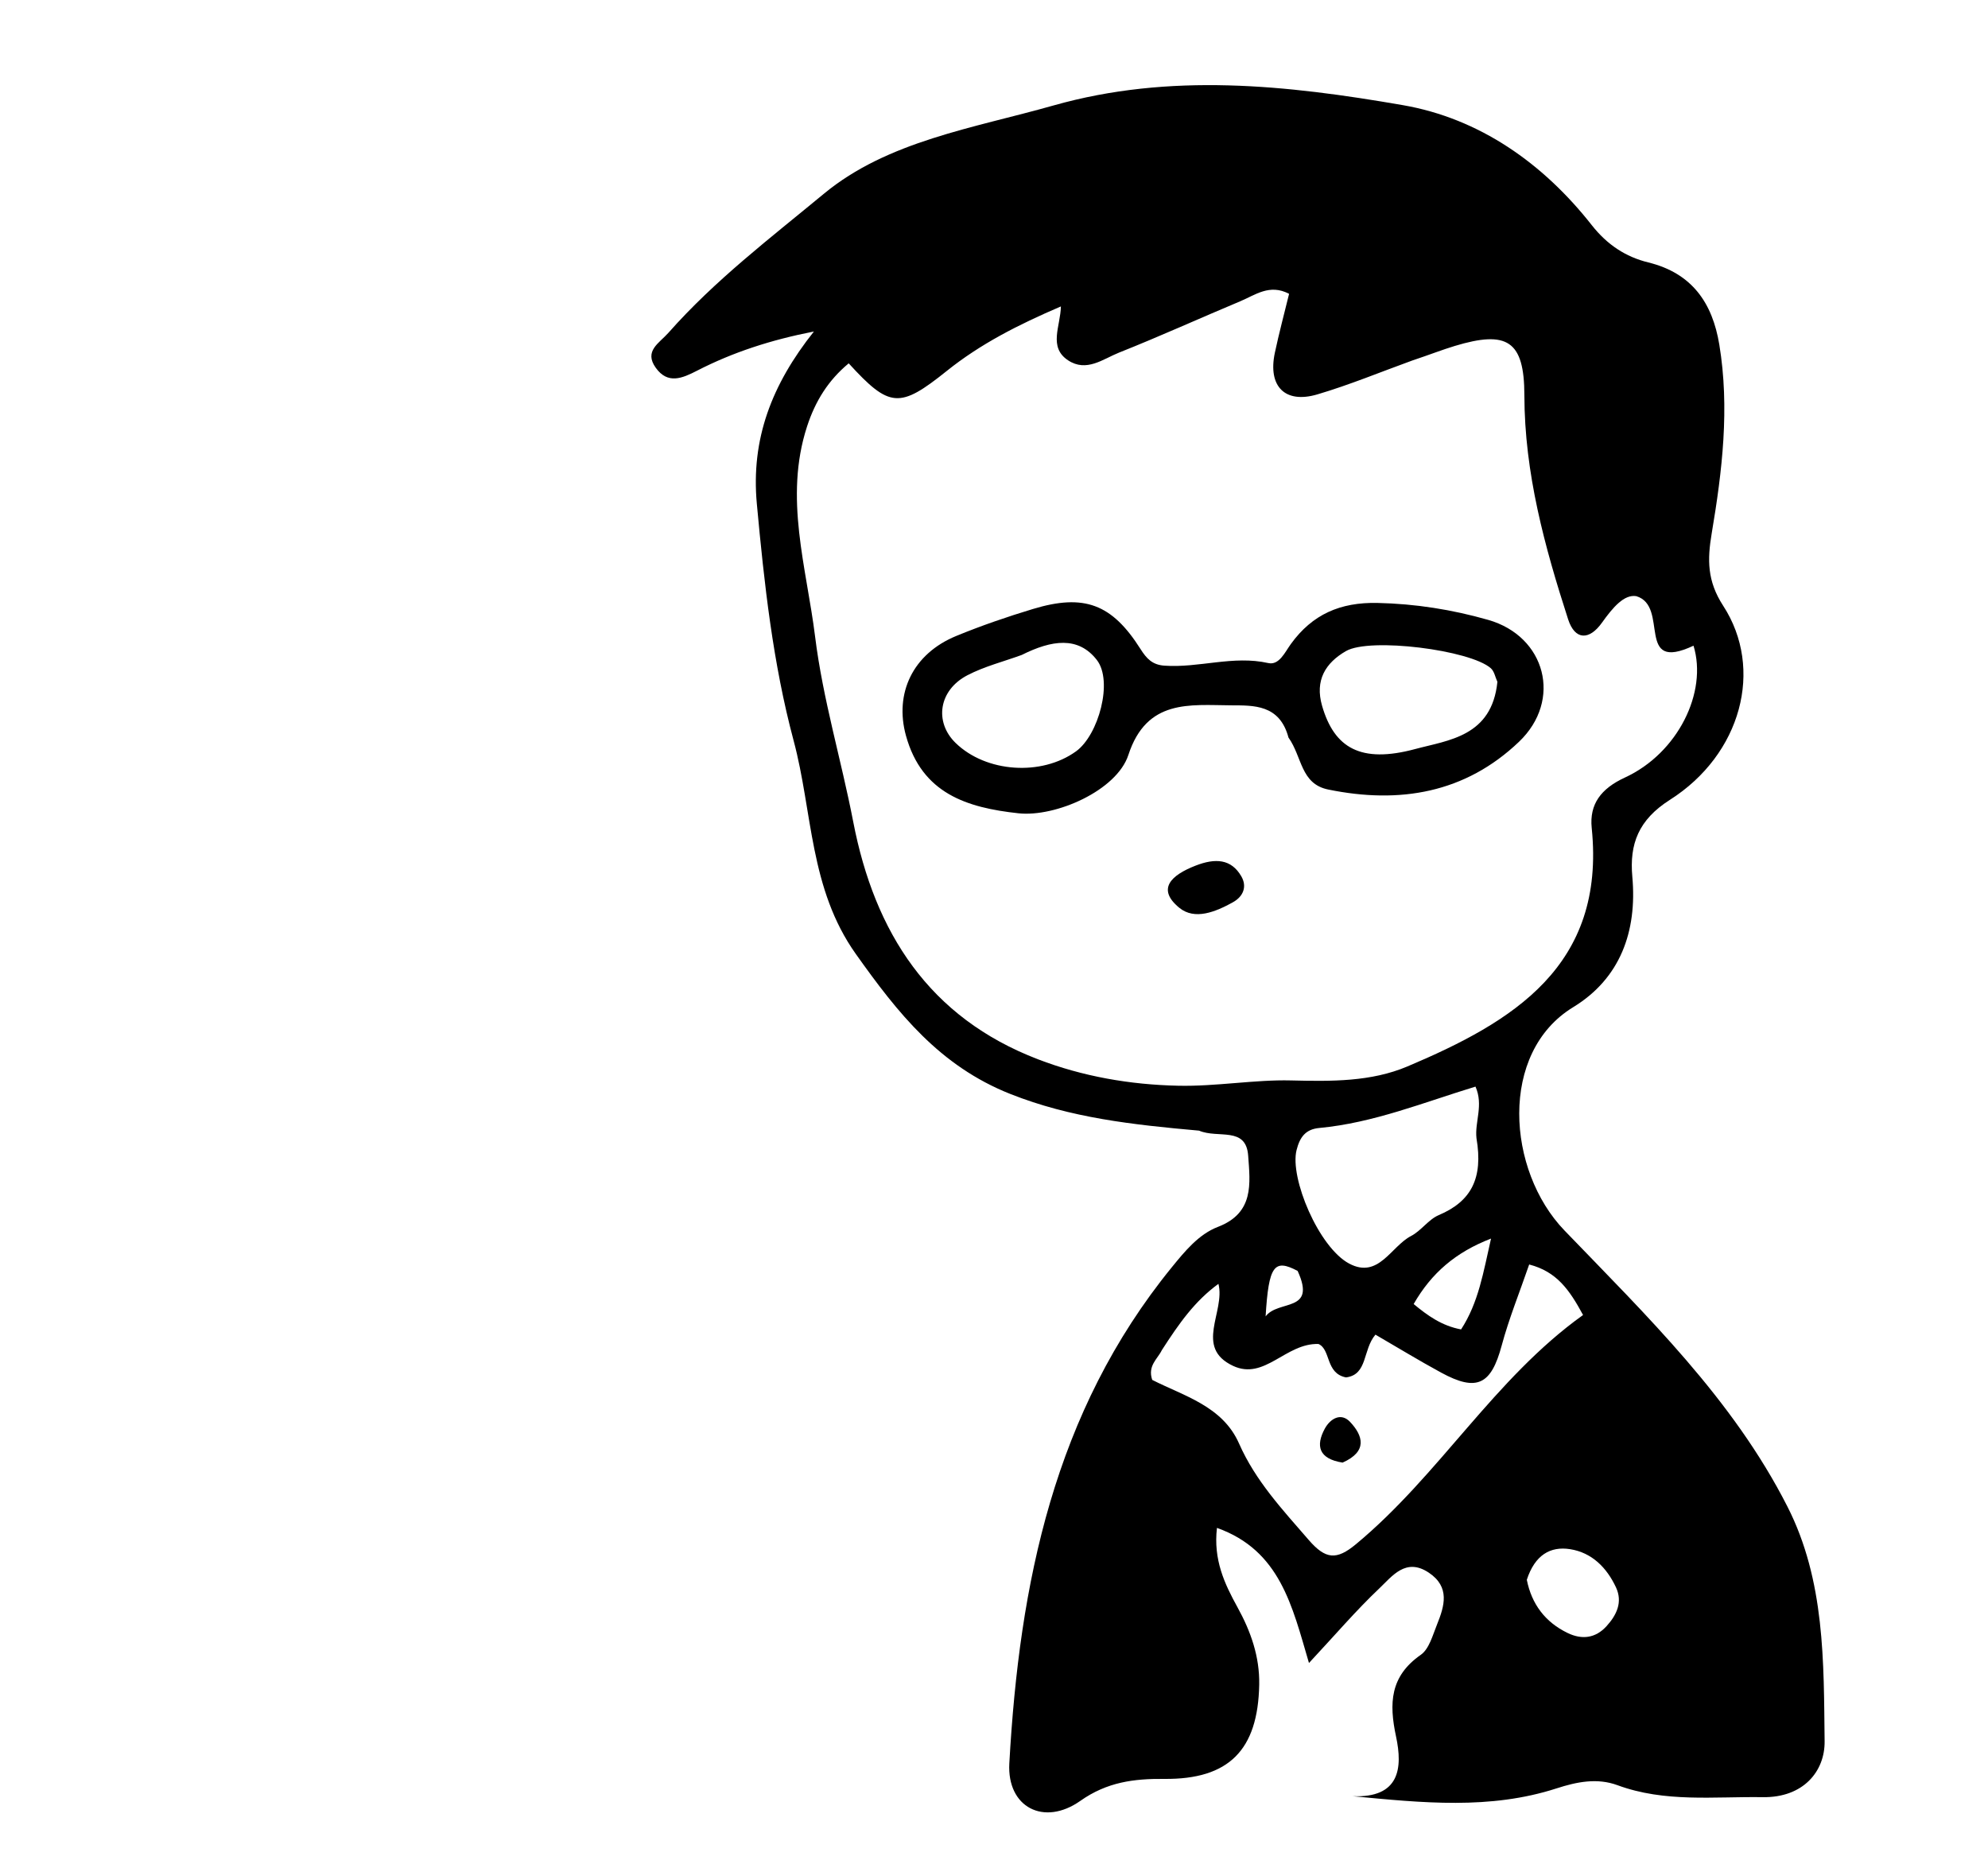 <svg version="1.1" id="Layer_1" xmlns="http://www.w3.org/2000/svg" xmlns:xlink="http://www.w3.org/1999/xlink" x="0px" y="0px"
	 width="100%" viewBox="0 0 256 240" enable-background="new 0 0 256 240" xml:space="preserve">
<path fill="#000000" opacity="1" stroke="none" 
	d="
M154.406,145.592 
	C145.85,144.828 137.888,143.959 130.102,140.869 
	C120.989,137.253 115.621,130.464 110.207,122.843 
	C104.211,114.403 104.657,104.554 102.198,95.374 
	C99.533,85.42 98.407,75.148 97.459,64.866 
	C96.691,56.537 99.366,49.534 104.809,42.687 
	C99.265,43.774 94.38,45.358 89.755,47.737 
	C87.859,48.711 85.992,49.519 84.448,47.364 
	C82.892,45.191 84.891,44.194 86.076,42.852 
	C92.038,36.098 99.258,30.607 106.09,24.952 
	C114.303,18.154 125.387,16.494 135.637,13.588 
	C150.693,9.32 165.747,10.958 180.64,13.538 
	C190.524,15.25 198.714,21.03 204.971,28.986 
	C206.971,31.53 209.354,33.08 212.253,33.792 
	C217.906,35.181 220.513,39.018 221.399,44.373 
	C222.749,52.537 221.776,60.644 220.419,68.69 
	C219.851,72.061 219.828,74.817 221.895,77.998 
	C227.18,86.135 224.234,97.147 215.045,102.989 
	C210.985,105.57 209.819,108.684 210.198,112.892 
	C210.838,119.978 208.614,126.015 202.579,129.696 
	C192.993,135.541 194.022,150.721 201.46,158.445 
	C212.03,169.422 223.111,180.123 230.167,193.991 
	C235.025,203.538 234.842,214.001 234.961,224.23 
	C235.005,228.081 232.225,231.497 227.004,231.419 
	C220.712,231.325 214.405,232.132 208.286,229.878 
	C205.671,228.915 203.057,229.441 200.454,230.285 
	C191.87,233.064 183.137,232.147 174.18,231.295 
	C180.25,231.548 180.64,227.67 179.773,223.616 
	C178.856,219.332 178.994,215.856 182.956,213.091 
	C184.038,212.335 184.489,210.57 185.046,209.193 
	C186.016,206.799 186.747,204.361 183.999,202.517 
	C181.026,200.521 179.275,202.969 177.59,204.564 
	C174.637,207.36 171.983,210.472 168.559,214.143 
	C166.396,206.793 164.837,199.642 156.711,196.745 
	C156.229,200.848 157.689,203.945 159.348,206.953 
	C161.071,210.075 162.22,213.337 162.152,216.936 
	C161.994,225.355 158.248,229.148 149.927,229.068 
	C146.023,229.031 142.56,229.468 139.124,231.891 
	C134.423,235.207 129.657,232.714 129.973,227.066 
	C131.265,203.965 135.726,181.815 150.879,163.206 
	C152.581,161.115 154.365,158.932 156.836,157.984 
	C161.522,156.187 160.987,152.398 160.73,148.812 
	C160.456,144.999 156.865,146.644 154.406,145.592 
M181.856,46.425 
	C177.791,47.896 173.783,49.562 169.645,50.784 
	C165.46,52.021 163.25,49.743 164.165,45.433 
	C164.706,42.884 165.383,40.365 165.999,37.835 
	C163.492,36.514 161.64,37.988 159.72,38.791 
	C154.508,40.973 149.361,43.315 144.111,45.4 
	C142.048,46.22 139.913,47.974 137.53,46.392 
	C134.977,44.696 136.562,42.006 136.615,39.458 
	C131.104,41.82 126.241,44.298 121.923,47.762 
	C115.845,52.636 114.552,52.548 109.29,46.787 
	C106.669,48.964 105.001,51.616 103.925,54.918 
	C100.934,64.106 103.858,73.059 104.966,82.001 
	C105.959,90.02 108.336,97.859 109.873,105.822 
	C112.627,120.093 119.652,131.034 133.664,136.404 
	C139.42,138.611 145.487,139.675 151.718,139.809 
	C156.618,139.916 161.577,139.01 166.239,139.126 
	C171.507,139.257 176.56,139.301 181.236,137.325 
	C194.795,131.596 206.79,124.416 204.969,106.611 
	C204.657,103.556 206.158,101.546 209.246,100.123 
	C216.053,96.986 219.917,89.143 218.078,83.146 
	C210.507,86.689 215.031,78.06 210.71,76.767 
	C209.143,76.507 207.693,78.213 206.281,80.193 
	C204.666,82.457 202.812,82.473 201.929,79.742 
	C198.901,70.365 196.313,60.912 196.298,50.893 
	C196.287,43.867 194.084,42.505 187.322,44.552 
	C185.731,45.033 184.18,45.647 181.856,46.425 
M149.613,173.858 
	C149.065,175.001 147.756,175.86 148.374,177.687 
	C152.413,179.751 157.425,181.048 159.553,185.877 
	C161.678,190.698 165.151,194.397 168.523,198.295 
	C170.701,200.812 172.11,200.916 174.597,198.856 
	C185.353,189.945 192.414,177.517 203.856,169.332 
	C202.101,166.091 200.472,163.745 196.917,162.827 
	C195.672,166.446 194.307,169.804 193.372,173.278 
	C192.019,178.302 190.188,179.256 185.584,176.752 
	C182.708,175.189 179.911,173.481 177.119,171.861 
	C175.454,173.82 176.145,177.007 173.332,177.368 
	C170.661,176.848 171.402,173.778 169.786,173.065 
	C165.561,172.925 162.85,177.792 158.781,175.88 
	C153.745,173.514 157.815,168.904 156.902,165.319 
	C153.878,167.523 151.87,170.351 149.613,173.858 
M190.129,146.565 
	C189.892,144.452 191.062,142.32 190.002,139.922 
	C183.338,141.949 176.861,144.6 169.884,145.249 
	C168.134,145.412 167.387,146.409 166.962,148.094 
	C166.058,151.671 169.809,160.629 173.745,162.715 
	C177.522,164.718 179.111,160.5 181.709,159.156 
	C183.013,158.482 183.945,157.031 185.273,156.469 
	C189.443,154.705 191.014,151.741 190.129,146.565 
M196.611,203.43 
	C197.239,206.577 198.988,208.886 201.87,210.28 
	C203.71,211.17 205.462,210.958 206.874,209.405 
	C208.169,207.979 208.99,206.314 208.09,204.394 
	C206.904,201.864 204.997,199.927 202.185,199.485 
	C199.65,199.088 197.657,200.223 196.611,203.43 
M182.041,167.919 
	C183.818,169.394 185.667,170.73 188.148,171.188 
	C190.403,167.716 191.012,163.838 192.004,159.49 
	C187.457,161.243 184.333,163.929 182.041,167.919 
M167.099,163.656 
	C164.081,162.057 163.375,162.946 162.976,169.512 
	C164.605,167.317 169.576,169.067 167.099,163.656 
z"/>
<path fill="#000000" opacity="1" stroke="none" 
	d="
M165.921,94.973 
	C164.779,90.683 161.409,90.844 158.544,90.825 
	C153.216,90.791 147.664,89.986 145.303,97.216 
	C143.808,101.792 135.947,105.246 131.15,104.726 
	C124.513,104.006 118.725,102.188 116.664,94.735 
	C115.156,89.282 117.533,84.192 123.147,81.888 
	C126.369,80.565 129.68,79.426 133.016,78.418 
	C139.609,76.427 143.184,77.76 146.867,83.578 
	C147.649,84.813 148.396,85.603 149.916,85.714 
	C154.389,86.041 158.786,84.362 163.319,85.382 
	C164.717,85.696 165.465,83.985 166.224,82.934 
	C168.987,79.11 172.591,77.535 177.38,77.64 
	C182.271,77.746 187,78.499 191.634,79.821 
	C199.05,81.935 201.214,90.169 195.606,95.518 
	C188.675,102.13 180.234,103.553 171.031,101.665 
	C167.468,100.934 167.694,97.459 165.921,94.973 
M192.824,87.799 
	C192.551,87.208 192.427,86.45 191.981,86.053 
	C189.328,83.697 176.411,82.054 173.322,83.839 
	C170.697,85.356 169.291,87.588 170.252,90.901 
	C171.814,96.283 175.194,98.354 182.26,96.448 
	C186.501,95.305 192.107,94.854 192.824,87.799 
M131.567,84.339 
	C129.228,85.192 126.768,85.811 124.578,86.95 
	C120.881,88.873 120.279,92.964 123.054,95.667 
	C126.965,99.477 134.103,99.974 138.568,96.746 
	C141.464,94.652 143.368,87.706 141.235,84.974 
	C138.846,81.912 135.455,82.395 131.567,84.339 
z"/>
<path fill="#000000" opacity="1" stroke="none" 
	d="
M153.925,111.48 
	C156.517,110.463 158.552,110.605 159.849,112.845 
	C160.616,114.17 160.098,115.444 158.767,116.182 
	C156.559,117.408 153.849,118.541 151.841,116.879 
	C148.91,114.453 150.835,112.689 153.925,111.48 
z"/>
<path fill="#000000" opacity="1" stroke="none" 
	d="
M172.889,188.338 
	C169.783,187.848 169.42,186.156 170.589,183.984 
	C171.283,182.695 172.669,181.839 173.853,183.097 
	C175.5,184.846 176.162,186.886 172.889,188.338 
z"/>
</svg>